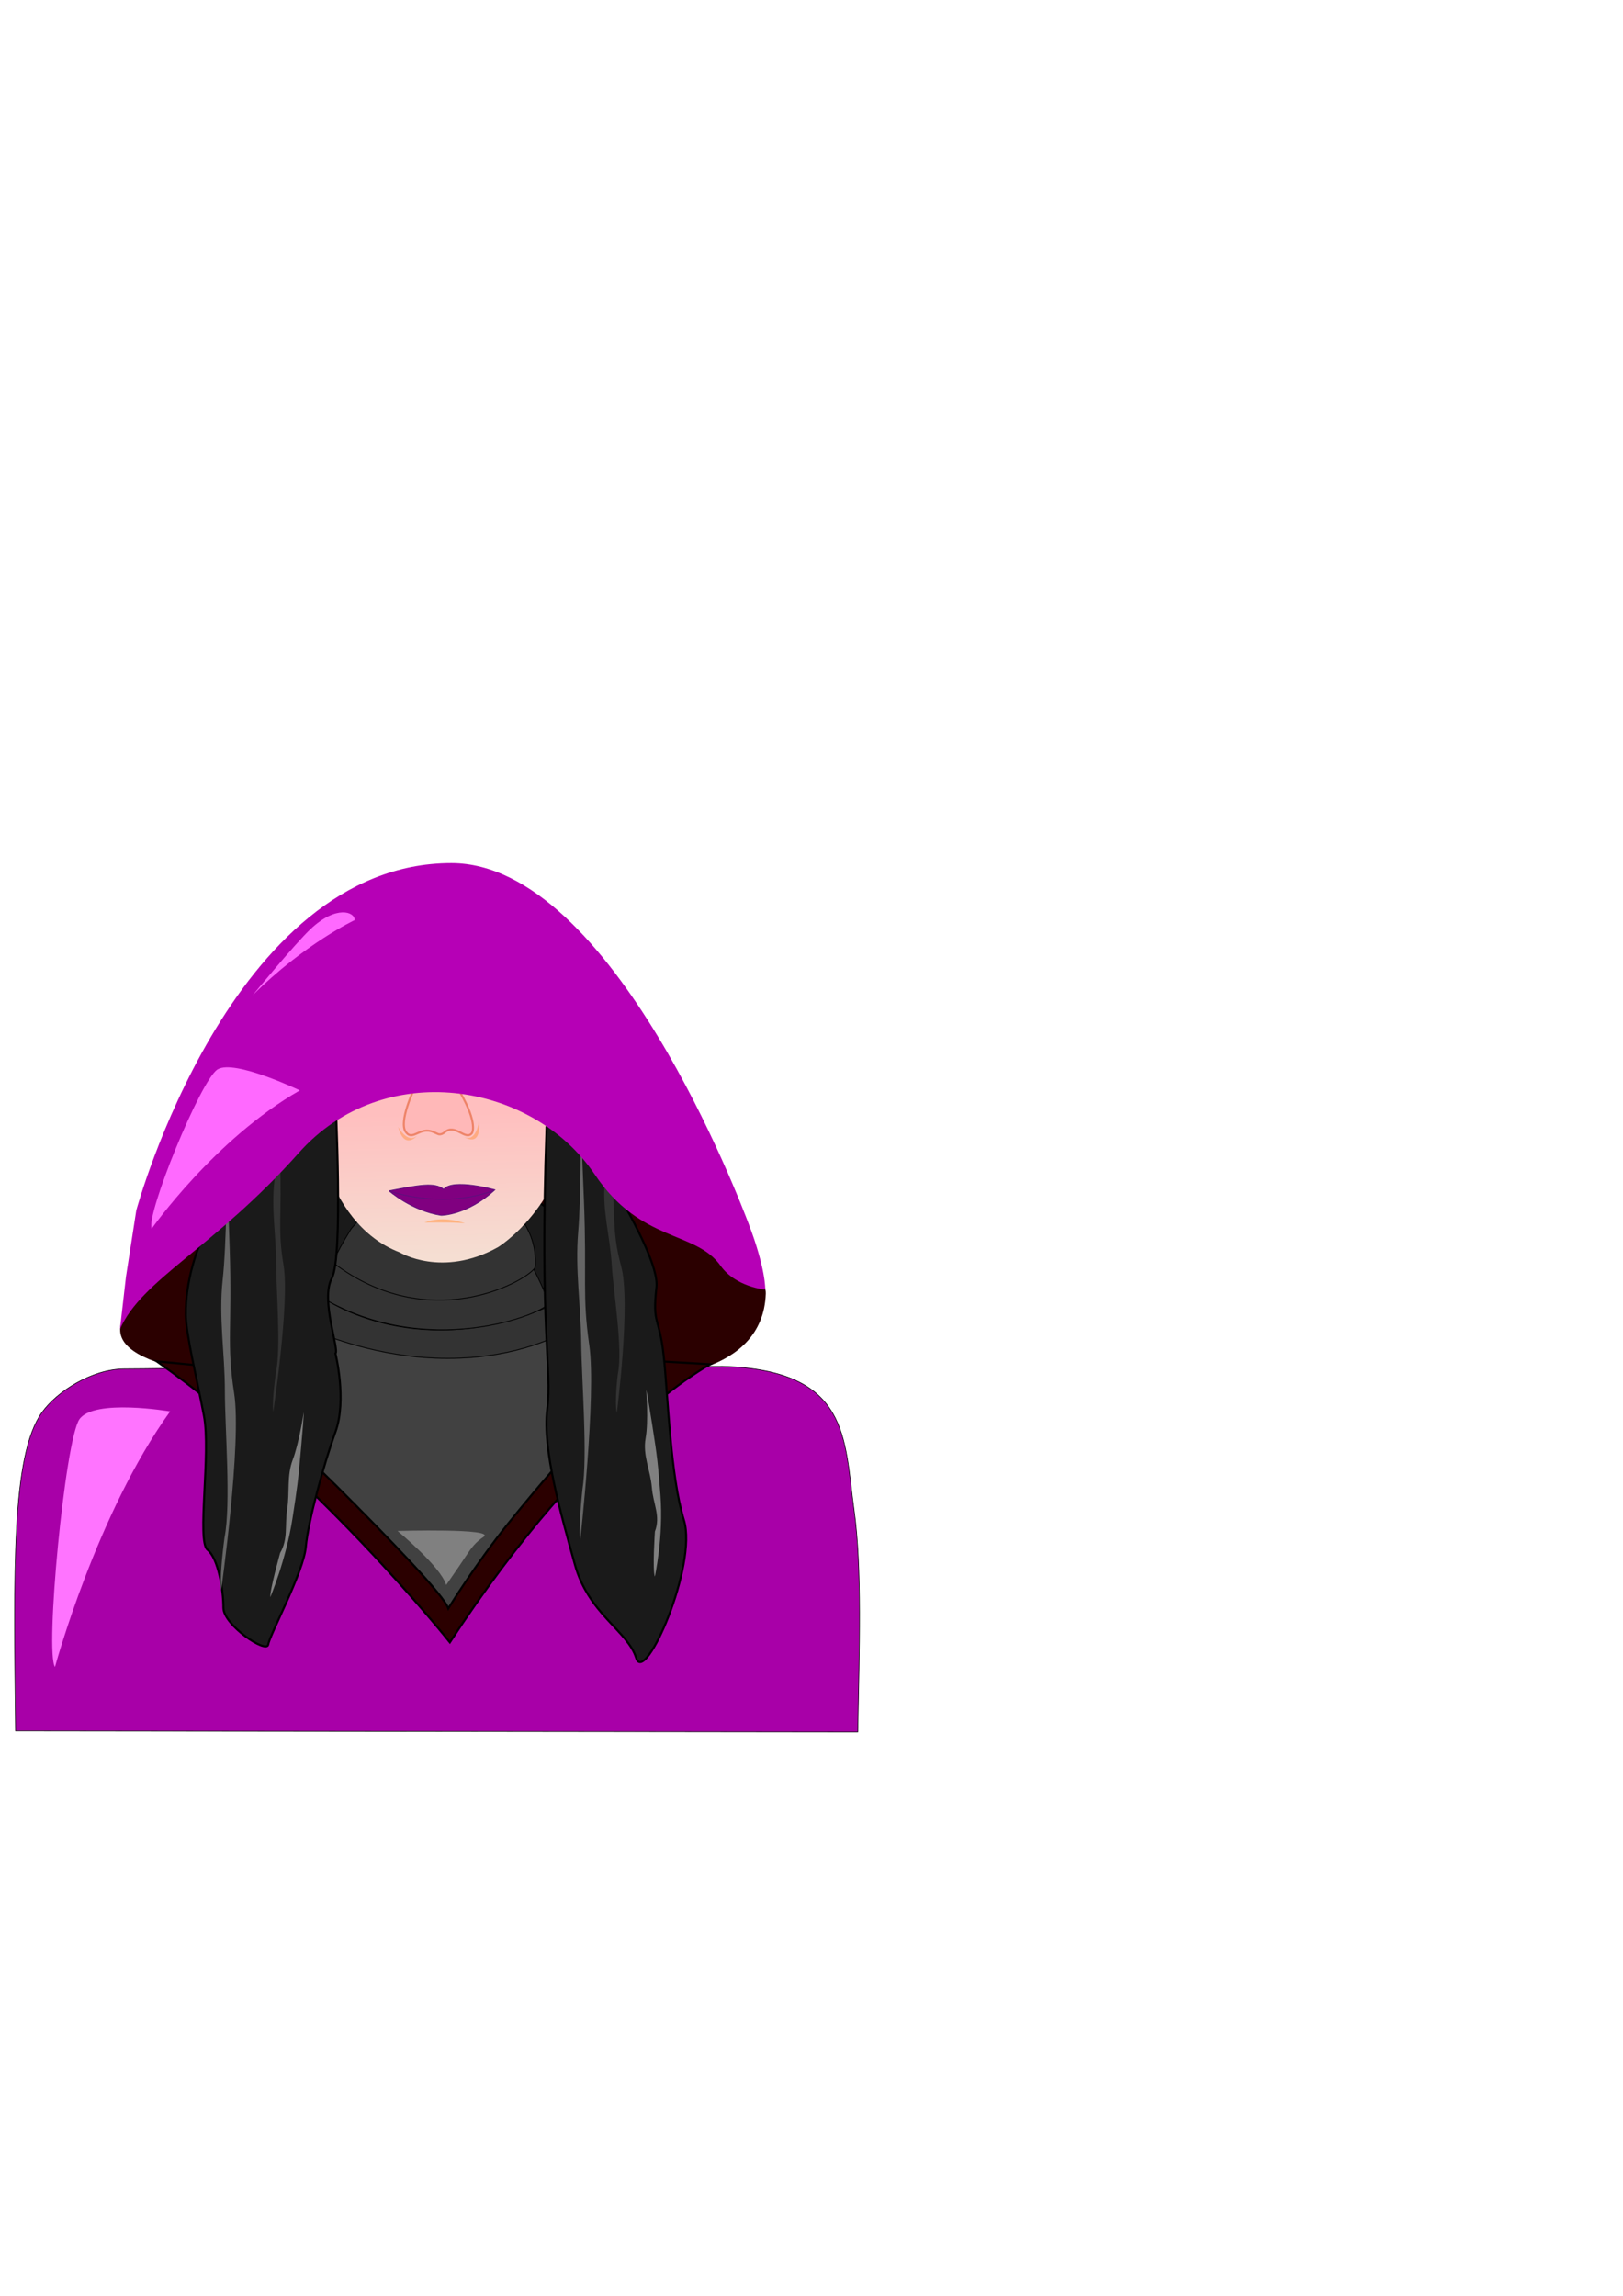 <?xml version="1.0" encoding="UTF-8" standalone="no"?>
<!-- Created with Inkscape (http://www.inkscape.org/) -->

<svg
   width="210mm"
   height="297mm"
   viewBox="0 0 210 297"
   version="1.1"
   id="svg5"
   inkscape:version="1.1.2 (0a00cf5339, 2022-02-04, custom)"
   sodipodi:docname="me.svg"
   xmlns:inkscape="http://www.inkscape.org/namespaces/inkscape"
   xmlns:sodipodi="http://sodipodi.sourceforge.net/DTD/sodipodi-0.dtd"
   xmlns:xlink="http://www.w3.org/1999/xlink"
   xmlns="http://www.w3.org/2000/svg"
   xmlns:svg="http://www.w3.org/2000/svg">
  <sodipodi:namedview
     id="namedview7"
     pagecolor="#ffffff"
     bordercolor="#eeeeee"
     borderopacity="1"
     inkscape:pageshadow="0"
     inkscape:pageopacity="0"
     inkscape:pagecheckerboard="false"
     inkscape:document-units="px"
     showgrid="false"
     inkscape:lockguides="true"
     showborder="false"
     inkscape:snap-smooth-nodes="true"
     inkscape:object-nodes="false"
     inkscape:snap-nodes="false"
     inkscape:zoom="1.4142136"
     inkscape:cx="181.01933"
     inkscape:cy="724.07732"
     inkscape:window-width="1920"
     inkscape:window-height="986"
     inkscape:window-x="-11"
     inkscape:window-y="-11"
     inkscape:window-maximized="1"
     inkscape:current-layer="layer5">
    <inkscape:grid
       type="xygrid"
       id="grid893" />
  </sodipodi:namedview>
  <defs
     id="defs2">
    <linearGradient
       inkscape:collect="always"
       id="linearGradient3242">
      <stop
         style="stop-color:#ffbfbf;stop-opacity:1"
         offset="0"
         id="stop3238" />
      <stop
         style="stop-color:#f5ded2;stop-opacity:1"
         offset="1"
         id="stop3240" />
    </linearGradient>
    <linearGradient
       inkscape:collect="always"
       id="linearGradient3092">
      <stop
         style="stop-color:#882297;stop-opacity:1"
         offset="0"
         id="stop3088" />
      <stop
         style="stop-color:#ad00ad;stop-opacity:1"
         offset="1"
         id="stop3090" />
    </linearGradient>
    <linearGradient
       inkscape:collect="always"
       id="linearGradient41721">
      <stop
         style="stop-color:#ff2929;stop-opacity:1"
         offset="0"
         id="stop41717" />
      <stop
         style="stop-color:#000000;stop-opacity:0;"
         offset="1"
         id="stop41719" />
    </linearGradient>
    <linearGradient
       inkscape:collect="always"
       id="linearGradient28131">
      <stop
         style="stop-color:#9f9f9f;stop-opacity:1;"
         offset="0"
         id="stop28127" />
      <stop
         style="stop-color:#9f9f9f;stop-opacity:0;"
         offset="1"
         id="stop28129" />
    </linearGradient>
    <linearGradient
       inkscape:collect="always"
       xlink:href="#linearGradient28131"
       id="linearGradient28133"
       x1="15.464"
       y1="141.951"
       x2="100.691"
       y2="141.951"
       gradientUnits="userSpaceOnUse"
       gradientTransform="translate(0.032,-0.123)" />
    <linearGradient
       inkscape:collect="always"
       xlink:href="#linearGradient41721"
       id="linearGradient41723"
       x1="25.999"
       y1="159.86"
       x2="26.461"
       y2="173.09"
       gradientUnits="userSpaceOnUse" />
    <linearGradient
       inkscape:collect="always"
       xlink:href="#linearGradient3092"
       id="linearGradient1132"
       gradientUnits="userSpaceOnUse"
       x1="55.458"
       y1="112.95"
       x2="56.164"
       y2="138.396"
       gradientTransform="translate(0.032,-0.123)" />
    <linearGradient
       inkscape:collect="always"
       xlink:href="#linearGradient3242"
       id="linearGradient3244"
       x1="54.411"
       y1="144.08"
       x2="54.797"
       y2="162.553"
       gradientUnits="userSpaceOnUse" />
  </defs>
  <g
     inkscape:groupmode="layer"
     id="layer2"
     inkscape:label="shadow">
    <path
       style="fill:#2b0000;stroke:url(#linearGradient41723);stroke-width:0;stroke-linecap:butt;stroke-linejoin:miter;stroke-miterlimit:4;stroke-dasharray:none;stroke-opacity:1"
       d="m 20.637,158.485 c 0,0 -4.048,8.234 -5.027,12.965 -2.459,11.88 68.792,6.615 68.792,6.615 0,0 14.321,0.066 14.684,-10.716 0.049,-1.463 -1.355,-1.846 -2.265,-3.695 -5.32,-10.805 -23.267,-27.394 -23.267,-27.394 l -30.692,2.117 z"
       id="path3939"
       sodipodi:nodetypes="cscssccc" />
  </g>
  <g
     inkscape:groupmode="layer"
     id="layer8"
     inkscape:label="behind hair">
    <path
       style="fill:#1a1a1a;stroke:#000000;stroke-width:0.265px;stroke-linecap:butt;stroke-linejoin:miter;stroke-opacity:1"
       d="m 46.117,166.602 3.368,-9.074 -5.519,-3.929 -7.016,5.706 2.526,8.887 z"
       id="path14720" />
    <path
       style="fill:#1a1a1a;stroke:#000000;stroke-width:0.265px;stroke-linecap:butt;stroke-linejoin:miter;stroke-opacity:1"
       d="m 70.158,167.351 3.601,-9.027 -5.753,-3.976 -7.016,5.706 2.526,8.887 z"
       id="path14802"
       sodipodi:nodetypes="cccccc" />
  </g>
  <g
     inkscape:groupmode="layer"
     id="layer5"
     inkscape:label="body">
    <path
       id="path6677"
       style="fill:#a800a8;fill-opacity:1;stroke:#000000;stroke-width:0.3;stroke-linecap:butt;stroke-linejoin:miter;stroke-miterlimit:4;stroke-dasharray:none;stroke-opacity:1"
       d="M 60.648,668.268 C 44.89,668.34 27.757,679.325 20.5,689.5 5.436,710.622 6.74,767.643 7.595,845 L 418.828,845.5 C 419.548,805.769 420.983,765.534 417,737 c -4.889,-35.022 -2,-68 -64,-70 l -264.293,0.939 c 0,0 -14.869,0.267 -28.059,0.328 z"
       transform="scale(0.265)"
       sodipodi:nodetypes="ssccsccs" />
    <path
       style="fill:none;stroke:#000000;stroke-width:0.265px;stroke-linecap:butt;stroke-linejoin:miter;stroke-opacity:1"
       d="m 54.817,141.533 c 0,0 -3.368,2.993 -2.713,4.397 0,0 2.432,0.748 2.526,0.093 0,0 2.526,-0.842 3.181,0 0,0 1.497,0.842 2.432,-0.187 0.935,-1.029 -0.561,-4.677 -0.561,-4.677"
       id="path16452" />
  </g>
  <g
     inkscape:groupmode="layer"
     id="layer12"
     inkscape:label="neck">
    <path
       style="fill:#414141;stroke:#967272;stroke-width:0;stroke-linecap:butt;stroke-linejoin:miter;stroke-miterlimit:4;stroke-dasharray:none;stroke-opacity:1;fill-opacity:1"
       d="m 22.64,177.003 c 0,0 31.934,23.188 35.903,32.827 0,0 20.734,-31.848 32.376,-33.053 0,0 -23.578,0.515 -23.049,-19.065 l -20.968,-0.075 c 0,0 -4.763,21.402 -25.665,18.992 z"
       id="path12195"
       sodipodi:nodetypes="ccccccc" />
    <path
       style="fill:#808080;stroke:#000000;stroke-width:0;stroke-linecap:butt;stroke-linejoin:miter;stroke-miterlimit:4;stroke-dasharray:none;stroke-opacity:1"
       d="m 51.437,198.053 c 0,0 5.601,4.61 6.292,6.989 0,0 1.53,-2.18 2.541,-3.718 0.749,-1.14 1.277,-1.819 2.286,-2.497 1.708,-1.149 -11.119,-0.773 -11.119,-0.773 z"
       id="path20521"
       sodipodi:nodetypes="ccssc" />
  </g>
  <g
     inkscape:groupmode="layer"
     id="layer11"
     inkscape:label="nexk wrinkle">
    <path
       style="fill:#333333;stroke:#000000;stroke-width:0.106;stroke-linecap:butt;stroke-linejoin:miter;stroke-miterlimit:4;stroke-dasharray:none;stroke-opacity:1"
       d="m 42.142,168.099 c 0,0 12.161,8.513 29.654,0.561 0,0 3.929,0.561 4.022,1.59 0.094,1.029 -14.78,11.132 -37.324,1.029 0,0 -3.368,-1.029 3.648,-3.181 z"
       id="path24817" />
    <path
       style="fill:#333333;stroke:#000000;stroke-width:0.106;stroke-linecap:butt;stroke-linejoin:miter;stroke-miterlimit:4;stroke-dasharray:none;stroke-opacity:1"
       d="m 43.708,163.656 c 0,0 12.156,7.25 25.338,0.514 0,0 1.786,3.414 1.861,4.443 0.074,1.029 -15.838,7.904 -30.239,-1.356 0,0 -2.537,-1.45 3.041,-3.601 z"
       id="path24935"
       sodipodi:nodetypes="ccscc" />
    <path
       style="fill:#333333;stroke:#000000;stroke-width:0.106;stroke-linecap:butt;stroke-linejoin:miter;stroke-miterlimit:4;stroke-dasharray:none;stroke-opacity:1"
       d="m 46.223,158.043 c 0,0 10.515,7.109 21.739,0.374 0.437,0.881 0.787,1.417 1.119,2.877 0.142,0.624 0.338,2.464 0.094,2.782 -1.433,1.871 -13.721,8.606 -25.984,-0.655 0,0 -0.269,-0.374 2.236,-4.443 z"
       id="path25549"
       sodipodi:nodetypes="ccssccc" />
  </g>
  <g
     inkscape:groupmode="layer"
     id="layer6"
     inkscape:label="face">
    <path
       style="fill:url(#linearGradient3244);stroke:#000000;stroke-width:0;stroke-linecap:butt;stroke-linejoin:miter;stroke-miterlimit:4;stroke-dasharray:none;stroke-opacity:1;fill-opacity:1"
       d="m 40.53,143.623 c 0,0 0.949,14.465 11.205,18.403 0,0 5.488,3.337 12.699,-0.682 0,0 8.519,-5.195 9.646,-17.114 1.114,-11.787 -27.098,-12.083 -27.098,-12.083 z"
       id="path12379"
       sodipodi:nodetypes="cccscc" />
    <path
       style="fill:#2b0000;stroke:#000000;stroke-width:0.265px;stroke-linecap:butt;stroke-linejoin:miter;stroke-opacity:1"
       d="m 25.003,176.569 c 0,0 9.716,6.867 18.464,15.597 7.135,7.119 14.013,14.254 14.538,15.919 0,0 3.422,-5.596 7.781,-11.024 7.376,-9.182 17.716,-20.457 19.878,-20.934 l 6.244,0.364 c 0,0 -15.444,8.056 -33.7,35.974 0,0 -17.336,-21.844 -37.922,-36.354 z"
       id="path15141"
       sodipodi:nodetypes="cscsccccc" />
    <path
       style="fill:#800080;stroke:#5b117c;stroke-width:0.1;stroke-linecap:butt;stroke-linejoin:miter;stroke-opacity:1;stroke-miterlimit:4;stroke-dasharray:none"
       d="m 50.337,154.054 c 0,0 2.91,2.58 6.747,3.175 0,0 3.373,10e-6 6.945,-3.307 0,0 -5.424,-1.521 -6.615,-0.066 -1.184,-0.953 -3.203,-0.545 -7.078,0.198 z"
       id="path23660"
       sodipodi:nodetypes="cccccc" />
    <path
       style="fill:#800080;stroke:#5b117c;stroke-width:0.1;stroke-linecap:butt;stroke-linejoin:miter;stroke-opacity:1;stroke-miterlimit:4;stroke-dasharray:none"
       d="m 50.535,154.12 c 0,0 6.615,2.381 13.428,-0.132"
       id="path24003" />
    <path
       style="fill:#ffb380;stroke:#000000;stroke-width:0;stroke-linecap:butt;stroke-linejoin:miter;stroke-miterlimit:4;stroke-dasharray:none;stroke-opacity:1"
       d="m 54.91,158.159 c 0,0 3.608,-0.07 5.239,0.099 0,0 -2.712,-1.107 -5.239,-0.099 z"
       id="path13452" />
  </g>
  <g
     inkscape:groupmode="layer"
     id="layer9"
     inkscape:label="nose">
    <path
       style="fill:#ffb8b8;fill-opacity:0.996;stroke:#e36033;stroke-width:0.265;stroke-linecap:butt;stroke-linejoin:miter;stroke-miterlimit:4;stroke-dasharray:none;stroke-opacity:0.647;opacity:0.939"
       d="m 53.606,140.832 c 0,0 -2.075,4.304 -1.095,5.619 0.915,1.229 1.812,-0.778 3.581,1.2e-4 l 0.527,0.232 c 0,0 0.383,0.252 0.93,-0.218 1.361,-1.17 2.681,1.177 3.521,0.12 0,0 0.819,-1.165 -1.519,-5.255"
       id="path16568"
       sodipodi:nodetypes="csscssc" />
    <path
       style="opacity:0.588;fill:#ff9955;stroke:#000000;stroke-width:0;stroke-linecap:butt;stroke-linejoin:miter;stroke-miterlimit:4;stroke-dasharray:none;stroke-opacity:1"
       d="m 61.99,145.013 c 0,0 -0.371,2.883 -1.959,2.041 0,0 2.253,1.6 1.959,-2.041 z"
       id="path9483" />
    <path
       style="opacity:0.588;fill:#ff9955;stroke:#000000;stroke-width:0;stroke-linecap:butt;stroke-linejoin:miter;stroke-miterlimit:4;stroke-dasharray:none;stroke-opacity:1"
       d="m 51.517,145.771 c 0,0 1.219,2.296 2.482,1.129 0,0 -1.672,1.993 -2.482,-1.129 z"
       id="path1493" />
  </g>
  <g
     inkscape:groupmode="layer"
     id="layer7"
     inkscape:label="hair">
    <path
       style="fill:#1a1a1a;stroke:#000000;stroke-width:0.265px;stroke-linecap:butt;stroke-linejoin:miter;stroke-opacity:1;fill-opacity:1"
       d="m 43.398,142.075 c 0,0 1.036,20.526 -0.461,23.276 -1.497,2.751 0.988,9.206 0.468,9.753 0,0 1.497,6.002 0,10.128 -1.497,4.126 -3.555,11.628 -3.835,14.879 -0.281,3.251 -4.677,11.378 -4.864,12.628 -0.187,1.25 -5.8,-2.501 -5.8,-4.751 0,-2.251 -0.655,-6.377 -2.058,-7.502 -1.403,-1.125 0.468,-12.503 -0.468,-17.38 -0.935,-4.876 -2.314,-10.483 -2.339,-13.004 -0.084,-8.726 5.519,-16.63 7.951,-19.505 2.432,-2.876 11.406,-8.522 11.406,-8.522 z"
       id="path13384"
       sodipodi:nodetypes="cssssssssssc" />
    <path
       style="fill:#1a1a1a;stroke:#000000;stroke-width:0.265px;stroke-linecap:butt;stroke-linejoin:miter;stroke-opacity:1;fill-opacity:1"
       d="m 70.72,145.798 c -0.935,26.951 0.748,31.179 0.094,36.464 -0.655,5.285 1.777,13.608 3.555,20.081 1.777,6.474 6.829,8.587 7.951,12.155 1.123,3.567 7.951,-12.022 6.174,-17.835 -1.777,-5.813 -2.058,-16.118 -2.619,-21.27 -0.561,-5.152 -1.497,-3.963 -0.935,-8.852 0.561,-4.888 -11.319,-22.195 -11.319,-22.195 z"
       id="path13386"
       sodipodi:nodetypes="csssssscc" />
    <path
       style="fill:#666666;fill-opacity:1;stroke:#000000;stroke-width:0;stroke-linecap:butt;stroke-linejoin:miter;stroke-miterlimit:4;stroke-dasharray:none;stroke-opacity:1"
       d="m 29.336,151.739 c 0,0 0,9.046 -0.528,13.871 -0.528,4.825 0.288,9.498 0.288,14.323 0,4.825 0.815,14.624 -0.048,18.997 0,0 -0.672,4.825 -0.432,6.785 0,0 2.686,-18.997 1.679,-25.48 -1.007,-6.483 -0.24,-8.443 -0.576,-18.695 -0.336,-10.252 -0.384,-9.8 -0.384,-9.8 z"
       id="path28546" />
    <path
       style="fill:#333333;fill-opacity:1;stroke:#000000;stroke-width:0;stroke-linecap:butt;stroke-linejoin:miter;stroke-miterlimit:4;stroke-dasharray:none;stroke-opacity:1"
       d="m 35.926,142.501 c 0,0 0,6.728 -0.421,10.316 -0.421,3.588 0.229,7.064 0.229,10.652 0,3.588 0.65,10.877 -0.038,14.128 0,0 -0.535,3.588 -0.344,5.046 0,0 2.141,-14.128 1.338,-18.95 -0.803,-4.822 -0.191,-6.279 -0.459,-13.904 -0.268,-7.625 -0.306,-7.288 -0.306,-7.288 z"
       id="path28628" />
    <path
       style="fill:#808080;fill-opacity:1;stroke:#000000;stroke-width:0;stroke-linecap:butt;stroke-linejoin:miter;stroke-miterlimit:4;stroke-dasharray:none;stroke-opacity:1"
       d="m 39.3,182.729 c 0,0 -0.618,4.02 -1.414,6.092 -0.796,2.072 -0.394,4.26 -0.724,6.404 -0.33,2.144 0.146,3.849 -0.916,5.675 0,0 -1.348,4.814 -1.269,5.717 0,0 2.044,-4.828 2.871,-10.208 0.613,-3.99 0.718,-4.672 1.122,-9.274 0.403,-4.602 0.33,-4.407 0.33,-4.407 z"
       id="path28668"
       sodipodi:nodetypes="cssccssc" />
    <path
       style="fill:#666666;fill-opacity:1;stroke:#000000;stroke-width:0;stroke-linecap:butt;stroke-linejoin:miter;stroke-miterlimit:4;stroke-dasharray:none;stroke-opacity:1"
       d="m 75.126,145.524 c 0,0 0.092,9.046 -0.315,13.875 -0.407,4.829 0.346,9.495 0.395,14.32 0.049,4.824 0.854,14.616 0.152,18.996 0,0 -0.531,4.83 -0.304,6.788 0,0 2.129,-19.019 1.192,-25.493 -0.937,-6.474 -0.294,-8.44 -0.689,-18.689 -0.395,-10.249 -0.432,-9.796 -0.432,-9.796 z"
       id="path33909" />
    <path
       style="fill:#333333;fill-opacity:1;stroke:#000000;stroke-width:0;stroke-linecap:butt;stroke-linejoin:miter;stroke-miterlimit:4;stroke-dasharray:none;stroke-opacity:1"
       d="m 78.156,142.681 c 0,0 0.398,6.716 0.083,10.329 -0.315,3.613 0.705,7.035 0.917,10.617 0.212,3.582 1.457,10.809 0.787,14.107 0,0 -0.458,3.622 -0.133,5.063 0,0 1.847,-14.262 0.556,-19.016 -1.291,-4.754 -0.611,-6.254 -1.396,-13.846 -0.786,-7.592 -0.814,-7.253 -0.814,-7.253 z"
       id="path33911" />
    <path
       style="fill:#808080;fill-opacity:1;stroke:#000000;stroke-width:0;stroke-linecap:butt;stroke-linejoin:miter;stroke-miterlimit:4;stroke-dasharray:none;stroke-opacity:1"
       d="m 83.616,179.841 c 0,0 0.316,4.033 -0.08,6.228 -0.396,2.195 0.639,4.21 0.807,6.361 0.168,2.151 1.165,3.682 0.395,5.703 0,0 -0.333,4.977 -0.008,5.83 0,0 1.143,-5.16 0.721,-10.556 -0.313,-4.003 -0.367,-4.687 -1.083,-9.23 -0.716,-4.542 -0.752,-4.337 -0.752,-4.337 z"
       id="path33913"
       sodipodi:nodetypes="cssccssc" />
  </g>
  <g
     inkscape:groupmode="layer"
     id="layer4"
     inkscape:label="hoddie">
    <g
       id="g6710-1"
       transform="translate(-0.462,-0.324)"
       style="fill:#b600b6;fill-opacity:1;stroke:url(#linearGradient28133);stroke-width:0;stroke-miterlimit:4;stroke-dasharray:none;stroke-opacity:1">
      <path
         style="fill:#b600b6;fill-opacity:1;stroke:url(#linearGradient1132);stroke-width:0;stroke-linecap:butt;stroke-linejoin:miter;stroke-miterlimit:4;stroke-dasharray:none;stroke-opacity:1"
         d="m 18.098,156.898 c 0,0 12.182,-44.92 40.765,-44.92 20.875,0 37.508,44.17 38.445,46.61 2.266,5.905 2.17,8.571 2.17,8.571 0,0 -3.823,-0.325 -5.785,-3.093 -3.237,-4.564 -10.317,-2.948 -16.25,-11.77 -8.159,-12.13 -27.42,-15.075 -38.298,-2.854 -10.985,12.342 -20.397,16.411 -23.163,22.85 l 0.781,-6.816 z"
         id="path1305-1"
         sodipodi:nodetypes="csscsssccc" />
    </g>
    <path
       style="fill:#ff74ff;fill-opacity:1;stroke:#000000;stroke-width:0;stroke-linecap:butt;stroke-linejoin:miter;stroke-miterlimit:4;stroke-dasharray:none;stroke-opacity:1"
       d="m 7.117,215.641 c 0,0 5.391,-19.881 14.896,-33.05 0,0 -9.873,-1.691 -11.74,1.019 -1.867,2.71 -4.485,30.223 -3.156,32.031 z"
       id="path13693"
       sodipodi:nodetypes="ccsc" />
    <path
       style="fill:#ff69ff;fill-opacity:1;stroke:#000000;stroke-width:0;stroke-linecap:butt;stroke-linejoin:miter;stroke-miterlimit:4;stroke-dasharray:none;stroke-opacity:1"
       d="m 19.635,158.941 c 0,0 8.147,-11.584 19.161,-17.881 0,0 -8.449,-4.043 -10.637,-2.721 -2.188,1.322 -9.354,18.969 -8.524,20.602 z"
       id="path21961" />
    <path
       style="fill:#ff69ff;fill-opacity:1;stroke:#000000;stroke-width:0;stroke-linecap:butt;stroke-linejoin:miter;stroke-miterlimit:4;stroke-dasharray:none;stroke-opacity:1"
       d="m 45.889,119.031 c 0,0 -6.499,3.055 -13.184,9.704 0,0 5.449,-6.64 7.479,-8.548 3.343,-3.143 5.735,-2.223 5.704,-1.156 z"
       id="path21963"
       sodipodi:nodetypes="ccsc" />
  </g>
  <g
     inkscape:label="Layer 1"
     inkscape:groupmode="layer"
     id="layer1" />
</svg>
